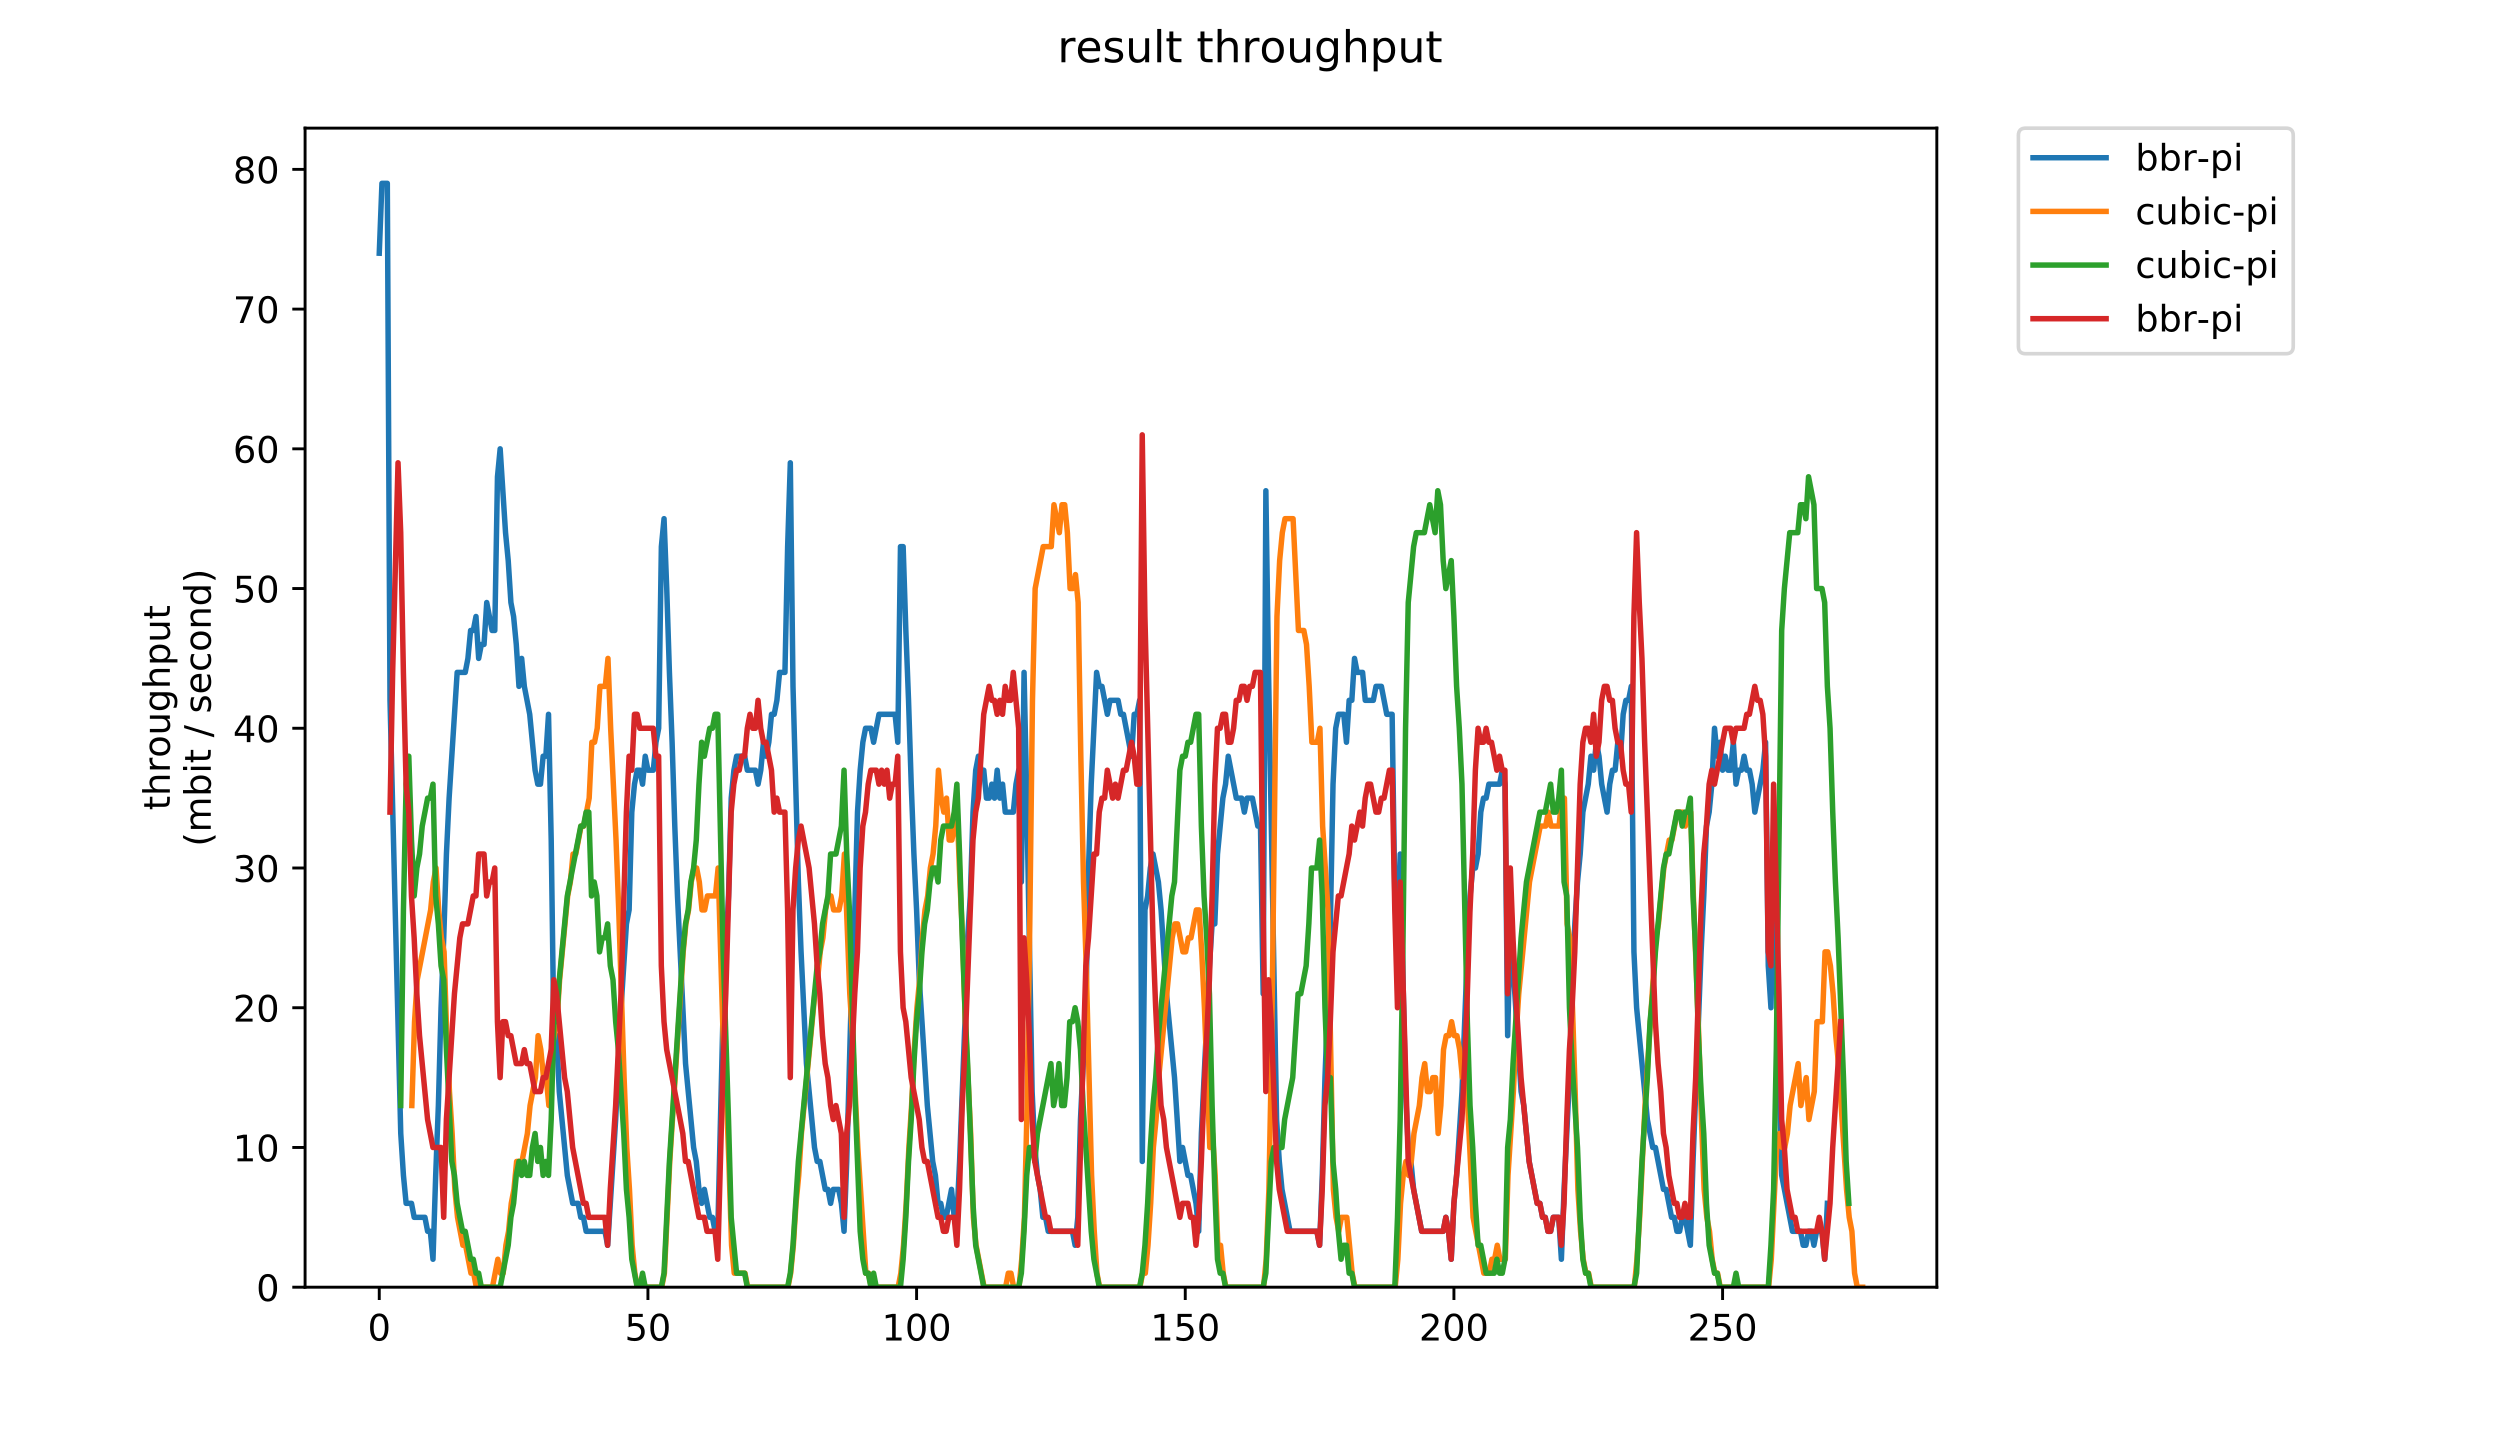 <?xml version="1.0" encoding="utf-8" standalone="no"?>
<!DOCTYPE svg PUBLIC "-//W3C//DTD SVG 1.1//EN"
  "http://www.w3.org/Graphics/SVG/1.1/DTD/svg11.dtd">
<!-- Created with matplotlib (https://matplotlib.org/) -->
<svg height="396pt" version="1.1" viewBox="0 0 684 396" width="684pt" xmlns="http://www.w3.org/2000/svg" xmlns:xlink="http://www.w3.org/1999/xlink">
 <defs>
  <style type="text/css">
*{stroke-linecap:butt;stroke-linejoin:round;}
  </style>
 </defs>
 <g id="figure_1">
  <g id="patch_1">
   <path d="M 0 396 
L 684 396 
L 684 0 
L 0 0 
z
" style="fill:#ffffff;"/>
  </g>
  <g id="axes_1">
   <g id="patch_2">
    <path d="M 83.472 352.174 
L 529.913 352.174 
L 529.913 35.062 
L 83.472 35.062 
z
" style="fill:#ffffff;"/>
   </g>
   <g id="matplotlib.axis_1">
    <g id="xtick_1">
     <g id="line2d_1">
      <defs>
       <path d="M 0 0 
L 0 3.5 
" id="m40d6a30e53" style="stroke:#000000;stroke-width:0.8;"/>
      </defs>
      <g>
       <use style="stroke:#000000;stroke-width:0.8;" x="103.765" xlink:href="#m40d6a30e53" y="352.174"/>
      </g>
     </g>
     <g id="text_1">
      <!-- 0 -->
      <defs>
       <path d="M 31.781 66.406 
Q 24.172 66.406 20.328 58.906 
Q 16.5 51.422 16.5 36.375 
Q 16.5 21.391 20.328 13.891 
Q 24.172 6.391 31.781 6.391 
Q 39.453 6.391 43.281 13.891 
Q 47.125 21.391 47.125 36.375 
Q 47.125 51.422 43.281 58.906 
Q 39.453 66.406 31.781 66.406 
z
M 31.781 74.219 
Q 44.047 74.219 50.516 64.516 
Q 56.984 54.828 56.984 36.375 
Q 56.984 17.969 50.516 8.266 
Q 44.047 -1.422 31.781 -1.422 
Q 19.531 -1.422 13.062 8.266 
Q 6.594 17.969 6.594 36.375 
Q 6.594 54.828 13.062 64.516 
Q 19.531 74.219 31.781 74.219 
z
" id="DejaVuSans-48"/>
      </defs>
      <g transform="translate(100.584 366.773)scale(0.1 -0.1)">
       <use xlink:href="#DejaVuSans-48"/>
      </g>
     </g>
    </g>
    <g id="xtick_2">
     <g id="line2d_2">
      <g>
       <use style="stroke:#000000;stroke-width:0.8;" x="177.272" xlink:href="#m40d6a30e53" y="352.174"/>
      </g>
     </g>
     <g id="text_2">
      <!-- 50 -->
      <defs>
       <path d="M 10.797 72.906 
L 49.516 72.906 
L 49.516 64.594 
L 19.828 64.594 
L 19.828 46.734 
Q 21.969 47.469 24.109 47.828 
Q 26.266 48.188 28.422 48.188 
Q 40.625 48.188 47.75 41.5 
Q 54.891 34.812 54.891 23.391 
Q 54.891 11.625 47.562 5.094 
Q 40.234 -1.422 26.906 -1.422 
Q 22.312 -1.422 17.547 -0.641 
Q 12.797 0.141 7.719 1.703 
L 7.719 11.625 
Q 12.109 9.234 16.797 8.062 
Q 21.484 6.891 26.703 6.891 
Q 35.156 6.891 40.078 11.328 
Q 45.016 15.766 45.016 23.391 
Q 45.016 31 40.078 35.438 
Q 35.156 39.891 26.703 39.891 
Q 22.75 39.891 18.812 39.016 
Q 14.891 38.141 10.797 36.281 
z
" id="DejaVuSans-53"/>
      </defs>
      <g transform="translate(170.91 366.773)scale(0.1 -0.1)">
       <use xlink:href="#DejaVuSans-53"/>
       <use x="63.623" xlink:href="#DejaVuSans-48"/>
      </g>
     </g>
    </g>
    <g id="xtick_3">
     <g id="line2d_3">
      <g>
       <use style="stroke:#000000;stroke-width:0.8;" x="250.779" xlink:href="#m40d6a30e53" y="352.174"/>
      </g>
     </g>
     <g id="text_3">
      <!-- 100 -->
      <defs>
       <path d="M 12.406 8.297 
L 28.516 8.297 
L 28.516 63.922 
L 10.984 60.406 
L 10.984 69.391 
L 28.422 72.906 
L 38.281 72.906 
L 38.281 8.297 
L 54.391 8.297 
L 54.391 0 
L 12.406 0 
z
" id="DejaVuSans-49"/>
      </defs>
      <g transform="translate(241.236 366.773)scale(0.1 -0.1)">
       <use xlink:href="#DejaVuSans-49"/>
       <use x="63.623" xlink:href="#DejaVuSans-48"/>
       <use x="127.246" xlink:href="#DejaVuSans-48"/>
      </g>
     </g>
    </g>
    <g id="xtick_4">
     <g id="line2d_4">
      <g>
       <use style="stroke:#000000;stroke-width:0.8;" x="324.287" xlink:href="#m40d6a30e53" y="352.174"/>
      </g>
     </g>
     <g id="text_4">
      <!-- 150 -->
      <g transform="translate(314.743 366.773)scale(0.1 -0.1)">
       <use xlink:href="#DejaVuSans-49"/>
       <use x="63.623" xlink:href="#DejaVuSans-53"/>
       <use x="127.246" xlink:href="#DejaVuSans-48"/>
      </g>
     </g>
    </g>
    <g id="xtick_5">
     <g id="line2d_5">
      <g>
       <use style="stroke:#000000;stroke-width:0.8;" x="397.794" xlink:href="#m40d6a30e53" y="352.174"/>
      </g>
     </g>
     <g id="text_5">
      <!-- 200 -->
      <defs>
       <path d="M 19.188 8.297 
L 53.609 8.297 
L 53.609 0 
L 7.328 0 
L 7.328 8.297 
Q 12.938 14.109 22.625 23.891 
Q 32.328 33.688 34.812 36.531 
Q 39.547 41.844 41.422 45.531 
Q 43.312 49.219 43.312 52.781 
Q 43.312 58.594 39.234 62.25 
Q 35.156 65.922 28.609 65.922 
Q 23.969 65.922 18.812 64.312 
Q 13.672 62.703 7.812 59.422 
L 7.812 69.391 
Q 13.766 71.781 18.938 73 
Q 24.125 74.219 28.422 74.219 
Q 39.75 74.219 46.484 68.547 
Q 53.219 62.891 53.219 53.422 
Q 53.219 48.922 51.531 44.891 
Q 49.859 40.875 45.406 35.406 
Q 44.188 33.984 37.641 27.219 
Q 31.109 20.453 19.188 8.297 
z
" id="DejaVuSans-50"/>
      </defs>
      <g transform="translate(388.25 366.773)scale(0.1 -0.1)">
       <use xlink:href="#DejaVuSans-50"/>
       <use x="63.623" xlink:href="#DejaVuSans-48"/>
       <use x="127.246" xlink:href="#DejaVuSans-48"/>
      </g>
     </g>
    </g>
    <g id="xtick_6">
     <g id="line2d_6">
      <g>
       <use style="stroke:#000000;stroke-width:0.8;" x="471.301" xlink:href="#m40d6a30e53" y="352.174"/>
      </g>
     </g>
     <g id="text_6">
      <!-- 250 -->
      <g transform="translate(461.757 366.773)scale(0.1 -0.1)">
       <use xlink:href="#DejaVuSans-50"/>
       <use x="63.623" xlink:href="#DejaVuSans-53"/>
       <use x="127.246" xlink:href="#DejaVuSans-48"/>
      </g>
     </g>
    </g>
   </g>
   <g id="matplotlib.axis_2">
    <g id="ytick_1">
     <g id="line2d_7">
      <defs>
       <path d="M 0 0 
L -3.5 0 
" id="mf8ace352c7" style="stroke:#000000;stroke-width:0.8;"/>
      </defs>
      <g>
       <use style="stroke:#000000;stroke-width:0.8;" x="83.472" xlink:href="#mf8ace352c7" y="352.174"/>
      </g>
     </g>
     <g id="text_7">
      <!-- 0 -->
      <g transform="translate(70.11 355.973)scale(0.1 -0.1)">
       <use xlink:href="#DejaVuSans-48"/>
      </g>
     </g>
    </g>
    <g id="ytick_2">
     <g id="line2d_8">
      <g>
       <use style="stroke:#000000;stroke-width:0.8;" x="83.472" xlink:href="#mf8ace352c7" y="313.945"/>
      </g>
     </g>
     <g id="text_8">
      <!-- 10 -->
      <g transform="translate(63.747 317.744)scale(0.1 -0.1)">
       <use xlink:href="#DejaVuSans-49"/>
       <use x="63.623" xlink:href="#DejaVuSans-48"/>
      </g>
     </g>
    </g>
    <g id="ytick_3">
     <g id="line2d_9">
      <g>
       <use style="stroke:#000000;stroke-width:0.8;" x="83.472" xlink:href="#mf8ace352c7" y="275.716"/>
      </g>
     </g>
     <g id="text_9">
      <!-- 20 -->
      <g transform="translate(63.747 279.515)scale(0.1 -0.1)">
       <use xlink:href="#DejaVuSans-50"/>
       <use x="63.623" xlink:href="#DejaVuSans-48"/>
      </g>
     </g>
    </g>
    <g id="ytick_4">
     <g id="line2d_10">
      <g>
       <use style="stroke:#000000;stroke-width:0.8;" x="83.472" xlink:href="#mf8ace352c7" y="237.486"/>
      </g>
     </g>
     <g id="text_10">
      <!-- 30 -->
      <defs>
       <path d="M 40.578 39.312 
Q 47.656 37.797 51.625 33 
Q 55.609 28.219 55.609 21.188 
Q 55.609 10.406 48.188 4.484 
Q 40.766 -1.422 27.094 -1.422 
Q 22.516 -1.422 17.656 -0.516 
Q 12.797 0.391 7.625 2.203 
L 7.625 11.719 
Q 11.719 9.328 16.594 8.109 
Q 21.484 6.891 26.812 6.891 
Q 36.078 6.891 40.938 10.547 
Q 45.797 14.203 45.797 21.188 
Q 45.797 27.641 41.281 31.266 
Q 36.766 34.906 28.719 34.906 
L 20.219 34.906 
L 20.219 43.016 
L 29.109 43.016 
Q 36.375 43.016 40.234 45.922 
Q 44.094 48.828 44.094 54.297 
Q 44.094 59.906 40.109 62.906 
Q 36.141 65.922 28.719 65.922 
Q 24.656 65.922 20.016 65.031 
Q 15.375 64.156 9.812 62.312 
L 9.812 71.094 
Q 15.438 72.656 20.344 73.438 
Q 25.25 74.219 29.594 74.219 
Q 40.828 74.219 47.359 69.109 
Q 53.906 64.016 53.906 55.328 
Q 53.906 49.266 50.438 45.094 
Q 46.969 40.922 40.578 39.312 
z
" id="DejaVuSans-51"/>
      </defs>
      <g transform="translate(63.747 241.286)scale(0.1 -0.1)">
       <use xlink:href="#DejaVuSans-51"/>
       <use x="63.623" xlink:href="#DejaVuSans-48"/>
      </g>
     </g>
    </g>
    <g id="ytick_5">
     <g id="line2d_11">
      <g>
       <use style="stroke:#000000;stroke-width:0.8;" x="83.472" xlink:href="#mf8ace352c7" y="199.257"/>
      </g>
     </g>
     <g id="text_11">
      <!-- 40 -->
      <defs>
       <path d="M 37.797 64.312 
L 12.891 25.391 
L 37.797 25.391 
z
M 35.203 72.906 
L 47.609 72.906 
L 47.609 25.391 
L 58.016 25.391 
L 58.016 17.188 
L 47.609 17.188 
L 47.609 0 
L 37.797 0 
L 37.797 17.188 
L 4.891 17.188 
L 4.891 26.703 
z
" id="DejaVuSans-52"/>
      </defs>
      <g transform="translate(63.747 203.056)scale(0.1 -0.1)">
       <use xlink:href="#DejaVuSans-52"/>
       <use x="63.623" xlink:href="#DejaVuSans-48"/>
      </g>
     </g>
    </g>
    <g id="ytick_6">
     <g id="line2d_12">
      <g>
       <use style="stroke:#000000;stroke-width:0.8;" x="83.472" xlink:href="#mf8ace352c7" y="161.028"/>
      </g>
     </g>
     <g id="text_12">
      <!-- 50 -->
      <g transform="translate(63.747 164.827)scale(0.1 -0.1)">
       <use xlink:href="#DejaVuSans-53"/>
       <use x="63.623" xlink:href="#DejaVuSans-48"/>
      </g>
     </g>
    </g>
    <g id="ytick_7">
     <g id="line2d_13">
      <g>
       <use style="stroke:#000000;stroke-width:0.8;" x="83.472" xlink:href="#mf8ace352c7" y="122.799"/>
      </g>
     </g>
     <g id="text_13">
      <!-- 60 -->
      <defs>
       <path d="M 33.016 40.375 
Q 26.375 40.375 22.484 35.828 
Q 18.609 31.297 18.609 23.391 
Q 18.609 15.531 22.484 10.953 
Q 26.375 6.391 33.016 6.391 
Q 39.656 6.391 43.531 10.953 
Q 47.406 15.531 47.406 23.391 
Q 47.406 31.297 43.531 35.828 
Q 39.656 40.375 33.016 40.375 
z
M 52.594 71.297 
L 52.594 62.312 
Q 48.875 64.062 45.094 64.984 
Q 41.312 65.922 37.594 65.922 
Q 27.828 65.922 22.672 59.328 
Q 17.531 52.734 16.797 39.406 
Q 19.672 43.656 24.016 45.922 
Q 28.375 48.188 33.594 48.188 
Q 44.578 48.188 50.953 41.516 
Q 57.328 34.859 57.328 23.391 
Q 57.328 12.156 50.688 5.359 
Q 44.047 -1.422 33.016 -1.422 
Q 20.359 -1.422 13.672 8.266 
Q 6.984 17.969 6.984 36.375 
Q 6.984 53.656 15.188 63.938 
Q 23.391 74.219 37.203 74.219 
Q 40.922 74.219 44.703 73.484 
Q 48.484 72.75 52.594 71.297 
z
" id="DejaVuSans-54"/>
      </defs>
      <g transform="translate(63.747 126.598)scale(0.1 -0.1)">
       <use xlink:href="#DejaVuSans-54"/>
       <use x="63.623" xlink:href="#DejaVuSans-48"/>
      </g>
     </g>
    </g>
    <g id="ytick_8">
     <g id="line2d_14">
      <g>
       <use style="stroke:#000000;stroke-width:0.8;" x="83.472" xlink:href="#mf8ace352c7" y="84.569"/>
      </g>
     </g>
     <g id="text_14">
      <!-- 70 -->
      <defs>
       <path d="M 8.203 72.906 
L 55.078 72.906 
L 55.078 68.703 
L 28.609 0 
L 18.312 0 
L 43.219 64.594 
L 8.203 64.594 
z
" id="DejaVuSans-55"/>
      </defs>
      <g transform="translate(63.747 88.369)scale(0.1 -0.1)">
       <use xlink:href="#DejaVuSans-55"/>
       <use x="63.623" xlink:href="#DejaVuSans-48"/>
      </g>
     </g>
    </g>
    <g id="ytick_9">
     <g id="line2d_15">
      <g>
       <use style="stroke:#000000;stroke-width:0.8;" x="83.472" xlink:href="#mf8ace352c7" y="46.34"/>
      </g>
     </g>
     <g id="text_15">
      <!-- 80 -->
      <defs>
       <path d="M 31.781 34.625 
Q 24.75 34.625 20.719 30.859 
Q 16.703 27.094 16.703 20.516 
Q 16.703 13.922 20.719 10.156 
Q 24.75 6.391 31.781 6.391 
Q 38.812 6.391 42.859 10.172 
Q 46.922 13.969 46.922 20.516 
Q 46.922 27.094 42.891 30.859 
Q 38.875 34.625 31.781 34.625 
z
M 21.922 38.812 
Q 15.578 40.375 12.031 44.719 
Q 8.5 49.078 8.5 55.328 
Q 8.5 64.062 14.719 69.141 
Q 20.953 74.219 31.781 74.219 
Q 42.672 74.219 48.875 69.141 
Q 55.078 64.062 55.078 55.328 
Q 55.078 49.078 51.531 44.719 
Q 48 40.375 41.703 38.812 
Q 48.828 37.156 52.797 32.312 
Q 56.781 27.484 56.781 20.516 
Q 56.781 9.906 50.312 4.234 
Q 43.844 -1.422 31.781 -1.422 
Q 19.734 -1.422 13.25 4.234 
Q 6.781 9.906 6.781 20.516 
Q 6.781 27.484 10.781 32.312 
Q 14.797 37.156 21.922 38.812 
z
M 18.312 54.391 
Q 18.312 48.734 21.844 45.562 
Q 25.391 42.391 31.781 42.391 
Q 38.141 42.391 41.719 45.562 
Q 45.312 48.734 45.312 54.391 
Q 45.312 60.062 41.719 63.234 
Q 38.141 66.406 31.781 66.406 
Q 25.391 66.406 21.844 63.234 
Q 18.312 60.062 18.312 54.391 
z
" id="DejaVuSans-56"/>
      </defs>
      <g transform="translate(63.747 50.139)scale(0.1 -0.1)">
       <use xlink:href="#DejaVuSans-56"/>
       <use x="63.623" xlink:href="#DejaVuSans-48"/>
      </g>
     </g>
    </g>
    <g id="text_16">
     <!-- throughput -->
     <defs>
      <path d="M 18.312 70.219 
L 18.312 54.688 
L 36.812 54.688 
L 36.812 47.703 
L 18.312 47.703 
L 18.312 18.016 
Q 18.312 11.328 20.141 9.422 
Q 21.969 7.516 27.594 7.516 
L 36.812 7.516 
L 36.812 0 
L 27.594 0 
Q 17.188 0 13.234 3.875 
Q 9.281 7.766 9.281 18.016 
L 9.281 47.703 
L 2.688 47.703 
L 2.688 54.688 
L 9.281 54.688 
L 9.281 70.219 
z
" id="DejaVuSans-116"/>
      <path d="M 54.891 33.016 
L 54.891 0 
L 45.906 0 
L 45.906 32.719 
Q 45.906 40.484 42.875 44.328 
Q 39.844 48.188 33.797 48.188 
Q 26.516 48.188 22.312 43.547 
Q 18.109 38.922 18.109 30.906 
L 18.109 0 
L 9.078 0 
L 9.078 75.984 
L 18.109 75.984 
L 18.109 46.188 
Q 21.344 51.125 25.703 53.562 
Q 30.078 56 35.797 56 
Q 45.219 56 50.047 50.172 
Q 54.891 44.344 54.891 33.016 
z
" id="DejaVuSans-104"/>
      <path d="M 41.109 46.297 
Q 39.594 47.172 37.812 47.578 
Q 36.031 48 33.891 48 
Q 26.266 48 22.188 43.047 
Q 18.109 38.094 18.109 28.812 
L 18.109 0 
L 9.078 0 
L 9.078 54.688 
L 18.109 54.688 
L 18.109 46.188 
Q 20.953 51.172 25.484 53.578 
Q 30.031 56 36.531 56 
Q 37.453 56 38.578 55.875 
Q 39.703 55.766 41.062 55.516 
z
" id="DejaVuSans-114"/>
      <path d="M 30.609 48.391 
Q 23.391 48.391 19.188 42.75 
Q 14.984 37.109 14.984 27.297 
Q 14.984 17.484 19.156 11.844 
Q 23.344 6.203 30.609 6.203 
Q 37.797 6.203 41.984 11.859 
Q 46.188 17.531 46.188 27.297 
Q 46.188 37.016 41.984 42.703 
Q 37.797 48.391 30.609 48.391 
z
M 30.609 56 
Q 42.328 56 49.016 48.375 
Q 55.719 40.766 55.719 27.297 
Q 55.719 13.875 49.016 6.219 
Q 42.328 -1.422 30.609 -1.422 
Q 18.844 -1.422 12.172 6.219 
Q 5.516 13.875 5.516 27.297 
Q 5.516 40.766 12.172 48.375 
Q 18.844 56 30.609 56 
z
" id="DejaVuSans-111"/>
      <path d="M 8.5 21.578 
L 8.5 54.688 
L 17.484 54.688 
L 17.484 21.922 
Q 17.484 14.156 20.5 10.266 
Q 23.531 6.391 29.594 6.391 
Q 36.859 6.391 41.078 11.031 
Q 45.312 15.672 45.312 23.688 
L 45.312 54.688 
L 54.297 54.688 
L 54.297 0 
L 45.312 0 
L 45.312 8.406 
Q 42.047 3.422 37.719 1 
Q 33.406 -1.422 27.688 -1.422 
Q 18.266 -1.422 13.375 4.438 
Q 8.5 10.297 8.5 21.578 
z
M 31.109 56 
z
" id="DejaVuSans-117"/>
      <path d="M 45.406 27.984 
Q 45.406 37.75 41.375 43.109 
Q 37.359 48.484 30.078 48.484 
Q 22.859 48.484 18.828 43.109 
Q 14.797 37.75 14.797 27.984 
Q 14.797 18.266 18.828 12.891 
Q 22.859 7.516 30.078 7.516 
Q 37.359 7.516 41.375 12.891 
Q 45.406 18.266 45.406 27.984 
z
M 54.391 6.781 
Q 54.391 -7.172 48.188 -13.984 
Q 42 -20.797 29.203 -20.797 
Q 24.469 -20.797 20.266 -20.094 
Q 16.062 -19.391 12.109 -17.922 
L 12.109 -9.188 
Q 16.062 -11.328 19.922 -12.344 
Q 23.781 -13.375 27.781 -13.375 
Q 36.625 -13.375 41.016 -8.766 
Q 45.406 -4.156 45.406 5.172 
L 45.406 9.625 
Q 42.625 4.781 38.281 2.391 
Q 33.938 0 27.875 0 
Q 17.828 0 11.672 7.656 
Q 5.516 15.328 5.516 27.984 
Q 5.516 40.672 11.672 48.328 
Q 17.828 56 27.875 56 
Q 33.938 56 38.281 53.609 
Q 42.625 51.219 45.406 46.391 
L 45.406 54.688 
L 54.391 54.688 
z
" id="DejaVuSans-103"/>
      <path d="M 18.109 8.203 
L 18.109 -20.797 
L 9.078 -20.797 
L 9.078 54.688 
L 18.109 54.688 
L 18.109 46.391 
Q 20.953 51.266 25.266 53.625 
Q 29.594 56 35.594 56 
Q 45.562 56 51.781 48.094 
Q 58.016 40.188 58.016 27.297 
Q 58.016 14.406 51.781 6.484 
Q 45.562 -1.422 35.594 -1.422 
Q 29.594 -1.422 25.266 0.953 
Q 20.953 3.328 18.109 8.203 
z
M 48.688 27.297 
Q 48.688 37.203 44.609 42.844 
Q 40.531 48.484 33.406 48.484 
Q 26.266 48.484 22.188 42.844 
Q 18.109 37.203 18.109 27.297 
Q 18.109 17.391 22.188 11.75 
Q 26.266 6.109 33.406 6.109 
Q 40.531 6.109 44.609 11.75 
Q 48.688 17.391 48.688 27.297 
z
" id="DejaVuSans-112"/>
     </defs>
     <g transform="translate(46.47 221.675)rotate(-90)scale(0.1 -0.1)">
      <use xlink:href="#DejaVuSans-116"/>
      <use x="39.209" xlink:href="#DejaVuSans-104"/>
      <use x="102.588" xlink:href="#DejaVuSans-114"/>
      <use x="143.67" xlink:href="#DejaVuSans-111"/>
      <use x="204.852" xlink:href="#DejaVuSans-117"/>
      <use x="268.23" xlink:href="#DejaVuSans-103"/>
      <use x="331.707" xlink:href="#DejaVuSans-104"/>
      <use x="395.086" xlink:href="#DejaVuSans-112"/>
      <use x="458.562" xlink:href="#DejaVuSans-117"/>
      <use x="521.941" xlink:href="#DejaVuSans-116"/>
     </g>
     <!-- (mbit / second) -->
     <defs>
      <path d="M 31 75.875 
Q 24.469 64.656 21.281 53.656 
Q 18.109 42.672 18.109 31.391 
Q 18.109 20.125 21.312 9.062 
Q 24.516 -2 31 -13.188 
L 23.188 -13.188 
Q 15.875 -1.703 12.234 9.375 
Q 8.594 20.453 8.594 31.391 
Q 8.594 42.281 12.203 53.312 
Q 15.828 64.359 23.188 75.875 
z
" id="DejaVuSans-40"/>
      <path d="M 52 44.188 
Q 55.375 50.25 60.062 53.125 
Q 64.75 56 71.094 56 
Q 79.641 56 84.281 50.016 
Q 88.922 44.047 88.922 33.016 
L 88.922 0 
L 79.891 0 
L 79.891 32.719 
Q 79.891 40.578 77.094 44.375 
Q 74.312 48.188 68.609 48.188 
Q 61.625 48.188 57.562 43.547 
Q 53.516 38.922 53.516 30.906 
L 53.516 0 
L 44.484 0 
L 44.484 32.719 
Q 44.484 40.625 41.703 44.406 
Q 38.922 48.188 33.109 48.188 
Q 26.219 48.188 22.156 43.531 
Q 18.109 38.875 18.109 30.906 
L 18.109 0 
L 9.078 0 
L 9.078 54.688 
L 18.109 54.688 
L 18.109 46.188 
Q 21.188 51.219 25.484 53.609 
Q 29.781 56 35.688 56 
Q 41.656 56 45.828 52.969 
Q 50 49.953 52 44.188 
z
" id="DejaVuSans-109"/>
      <path d="M 48.688 27.297 
Q 48.688 37.203 44.609 42.844 
Q 40.531 48.484 33.406 48.484 
Q 26.266 48.484 22.188 42.844 
Q 18.109 37.203 18.109 27.297 
Q 18.109 17.391 22.188 11.75 
Q 26.266 6.109 33.406 6.109 
Q 40.531 6.109 44.609 11.75 
Q 48.688 17.391 48.688 27.297 
z
M 18.109 46.391 
Q 20.953 51.266 25.266 53.625 
Q 29.594 56 35.594 56 
Q 45.562 56 51.781 48.094 
Q 58.016 40.188 58.016 27.297 
Q 58.016 14.406 51.781 6.484 
Q 45.562 -1.422 35.594 -1.422 
Q 29.594 -1.422 25.266 0.953 
Q 20.953 3.328 18.109 8.203 
L 18.109 0 
L 9.078 0 
L 9.078 75.984 
L 18.109 75.984 
z
" id="DejaVuSans-98"/>
      <path d="M 9.422 54.688 
L 18.406 54.688 
L 18.406 0 
L 9.422 0 
z
M 9.422 75.984 
L 18.406 75.984 
L 18.406 64.594 
L 9.422 64.594 
z
" id="DejaVuSans-105"/>
      <path id="DejaVuSans-32"/>
      <path d="M 25.391 72.906 
L 33.688 72.906 
L 8.297 -9.281 
L 0 -9.281 
z
" id="DejaVuSans-47"/>
      <path d="M 44.281 53.078 
L 44.281 44.578 
Q 40.484 46.531 36.375 47.5 
Q 32.281 48.484 27.875 48.484 
Q 21.188 48.484 17.844 46.438 
Q 14.5 44.391 14.5 40.281 
Q 14.5 37.156 16.891 35.375 
Q 19.281 33.594 26.516 31.984 
L 29.594 31.297 
Q 39.156 29.25 43.188 25.516 
Q 47.219 21.781 47.219 15.094 
Q 47.219 7.469 41.188 3.016 
Q 35.156 -1.422 24.609 -1.422 
Q 20.219 -1.422 15.453 -0.562 
Q 10.688 0.297 5.422 2 
L 5.422 11.281 
Q 10.406 8.688 15.234 7.391 
Q 20.062 6.109 24.812 6.109 
Q 31.156 6.109 34.562 8.281 
Q 37.984 10.453 37.984 14.406 
Q 37.984 18.062 35.516 20.016 
Q 33.062 21.969 24.703 23.781 
L 21.578 24.516 
Q 13.234 26.266 9.516 29.906 
Q 5.812 33.547 5.812 39.891 
Q 5.812 47.609 11.281 51.797 
Q 16.75 56 26.812 56 
Q 31.781 56 36.172 55.266 
Q 40.578 54.547 44.281 53.078 
z
" id="DejaVuSans-115"/>
      <path d="M 56.203 29.594 
L 56.203 25.203 
L 14.891 25.203 
Q 15.484 15.922 20.484 11.062 
Q 25.484 6.203 34.422 6.203 
Q 39.594 6.203 44.453 7.469 
Q 49.312 8.734 54.109 11.281 
L 54.109 2.781 
Q 49.266 0.734 44.188 -0.344 
Q 39.109 -1.422 33.891 -1.422 
Q 20.797 -1.422 13.156 6.188 
Q 5.516 13.812 5.516 26.812 
Q 5.516 40.234 12.766 48.109 
Q 20.016 56 32.328 56 
Q 43.359 56 49.781 48.891 
Q 56.203 41.797 56.203 29.594 
z
M 47.219 32.234 
Q 47.125 39.594 43.094 43.984 
Q 39.062 48.391 32.422 48.391 
Q 24.906 48.391 20.391 44.141 
Q 15.875 39.891 15.188 32.172 
z
" id="DejaVuSans-101"/>
      <path d="M 48.781 52.594 
L 48.781 44.188 
Q 44.969 46.297 41.141 47.344 
Q 37.312 48.391 33.406 48.391 
Q 24.656 48.391 19.812 42.844 
Q 14.984 37.312 14.984 27.297 
Q 14.984 17.281 19.812 11.734 
Q 24.656 6.203 33.406 6.203 
Q 37.312 6.203 41.141 7.25 
Q 44.969 8.297 48.781 10.406 
L 48.781 2.094 
Q 45.016 0.344 40.984 -0.531 
Q 36.969 -1.422 32.422 -1.422 
Q 20.062 -1.422 12.781 6.344 
Q 5.516 14.109 5.516 27.297 
Q 5.516 40.672 12.859 48.328 
Q 20.219 56 33.016 56 
Q 37.156 56 41.109 55.141 
Q 45.062 54.297 48.781 52.594 
z
" id="DejaVuSans-99"/>
      <path d="M 54.891 33.016 
L 54.891 0 
L 45.906 0 
L 45.906 32.719 
Q 45.906 40.484 42.875 44.328 
Q 39.844 48.188 33.797 48.188 
Q 26.516 48.188 22.312 43.547 
Q 18.109 38.922 18.109 30.906 
L 18.109 0 
L 9.078 0 
L 9.078 54.688 
L 18.109 54.688 
L 18.109 46.188 
Q 21.344 51.125 25.703 53.562 
Q 30.078 56 35.797 56 
Q 45.219 56 50.047 50.172 
Q 54.891 44.344 54.891 33.016 
z
" id="DejaVuSans-110"/>
      <path d="M 45.406 46.391 
L 45.406 75.984 
L 54.391 75.984 
L 54.391 0 
L 45.406 0 
L 45.406 8.203 
Q 42.578 3.328 38.25 0.953 
Q 33.938 -1.422 27.875 -1.422 
Q 17.969 -1.422 11.734 6.484 
Q 5.516 14.406 5.516 27.297 
Q 5.516 40.188 11.734 48.094 
Q 17.969 56 27.875 56 
Q 33.938 56 38.25 53.625 
Q 42.578 51.266 45.406 46.391 
z
M 14.797 27.297 
Q 14.797 17.391 18.875 11.75 
Q 22.953 6.109 30.078 6.109 
Q 37.203 6.109 41.297 11.75 
Q 45.406 17.391 45.406 27.297 
Q 45.406 37.203 41.297 42.844 
Q 37.203 48.484 30.078 48.484 
Q 22.953 48.484 18.875 42.844 
Q 14.797 37.203 14.797 27.297 
z
" id="DejaVuSans-100"/>
      <path d="M 8.016 75.875 
L 15.828 75.875 
Q 23.141 64.359 26.781 53.312 
Q 30.422 42.281 30.422 31.391 
Q 30.422 20.453 26.781 9.375 
Q 23.141 -1.703 15.828 -13.188 
L 8.016 -13.188 
Q 14.5 -2 17.703 9.062 
Q 20.906 20.125 20.906 31.391 
Q 20.906 42.672 17.703 53.656 
Q 14.5 64.656 8.016 75.875 
z
" id="DejaVuSans-41"/>
     </defs>
     <g transform="translate(57.668 231.609)rotate(-90)scale(0.1 -0.1)">
      <use xlink:href="#DejaVuSans-40"/>
      <use x="39.014" xlink:href="#DejaVuSans-109"/>
      <use x="136.426" xlink:href="#DejaVuSans-98"/>
      <use x="199.902" xlink:href="#DejaVuSans-105"/>
      <use x="227.686" xlink:href="#DejaVuSans-116"/>
      <use x="266.895" xlink:href="#DejaVuSans-32"/>
      <use x="298.682" xlink:href="#DejaVuSans-47"/>
      <use x="332.373" xlink:href="#DejaVuSans-32"/>
      <use x="364.16" xlink:href="#DejaVuSans-115"/>
      <use x="416.26" xlink:href="#DejaVuSans-101"/>
      <use x="477.783" xlink:href="#DejaVuSans-99"/>
      <use x="532.764" xlink:href="#DejaVuSans-111"/>
      <use x="593.945" xlink:href="#DejaVuSans-110"/>
      <use x="657.324" xlink:href="#DejaVuSans-100"/>
      <use x="720.801" xlink:href="#DejaVuSans-41"/>
     </g>
    </g>
   </g>
   <g id="line2d_16">
    <path clip-path="url(#p817b2f84df)" d="M 103.765 69.278 
L 104.5 50.163 
L 105.97 50.163 
L 106.705 191.611 
L 109.646 310.122 
L 110.381 321.591 
L 111.116 329.237 
L 112.586 329.237 
L 113.321 333.06 
L 116.261 333.06 
L 116.996 336.882 
L 117.731 336.882 
L 118.467 344.528 
L 119.202 321.591 
L 119.937 302.476 
L 120.672 275.716 
L 121.407 256.601 
L 122.142 233.663 
L 122.877 218.372 
L 125.082 183.965 
L 127.287 183.965 
L 128.022 180.143 
L 128.758 172.497 
L 129.493 172.497 
L 130.228 168.674 
L 130.963 180.143 
L 131.698 176.32 
L 132.433 176.32 
L 133.168 164.851 
L 134.638 172.497 
L 135.373 172.497 
L 136.108 130.444 
L 136.843 122.799 
L 138.313 145.736 
L 139.049 153.382 
L 139.784 164.851 
L 140.519 168.674 
L 141.254 176.32 
L 141.989 187.788 
L 142.724 180.143 
L 143.459 187.788 
L 144.929 195.434 
L 146.399 210.726 
L 147.134 214.549 
L 147.869 214.549 
L 148.604 206.903 
L 149.34 206.903 
L 150.075 195.434 
L 150.81 229.841 
L 151.545 283.362 
L 152.28 283.362 
L 153.015 298.653 
L 155.22 321.591 
L 156.69 329.237 
L 158.16 329.237 
L 158.895 333.06 
L 159.631 333.06 
L 160.366 336.882 
L 165.511 336.882 
L 166.246 340.705 
L 168.451 306.299 
L 169.922 275.716 
L 171.392 252.778 
L 172.127 248.955 
L 172.862 222.195 
L 173.597 214.549 
L 174.332 210.726 
L 175.067 210.726 
L 175.802 214.549 
L 176.537 206.903 
L 177.272 210.726 
L 178.742 210.726 
L 179.477 203.08 
L 180.213 199.257 
L 180.948 149.559 
L 181.683 141.913 
L 182.418 161.028 
L 183.153 183.965 
L 183.888 203.08 
L 184.623 226.018 
L 185.358 245.132 
L 187.563 291.007 
L 189.768 313.945 
L 190.504 317.768 
L 191.239 325.414 
L 191.974 329.237 
L 192.709 325.414 
L 194.179 333.06 
L 194.914 333.06 
L 195.649 336.882 
L 196.384 336.882 
L 197.854 275.716 
L 199.324 245.132 
L 200.059 218.372 
L 200.795 210.726 
L 201.53 206.903 
L 203.735 206.903 
L 204.47 210.726 
L 206.675 210.726 
L 207.41 214.549 
L 208.145 210.726 
L 208.88 203.08 
L 209.615 206.903 
L 210.35 203.08 
L 211.086 195.434 
L 211.821 195.434 
L 212.556 191.611 
L 213.291 183.965 
L 214.761 183.965 
L 215.496 149.559 
L 216.231 126.622 
L 216.966 187.788 
L 218.436 241.309 
L 219.171 260.424 
L 220.641 291.007 
L 222.847 313.945 
L 223.582 317.768 
L 224.317 317.768 
L 225.787 325.414 
L 226.522 325.414 
L 227.257 329.237 
L 227.992 325.414 
L 229.462 325.414 
L 230.197 329.237 
L 230.932 336.882 
L 231.668 317.768 
L 233.138 264.247 
L 233.873 248.955 
L 234.608 222.195 
L 235.343 210.726 
L 236.078 203.08 
L 236.813 199.257 
L 238.283 199.257 
L 239.018 203.08 
L 240.488 195.434 
L 244.899 195.434 
L 245.634 203.08 
L 246.369 149.559 
L 247.104 149.559 
L 247.839 172.497 
L 248.574 191.611 
L 249.309 214.549 
L 250.044 233.663 
L 250.779 248.955 
L 251.515 268.07 
L 253.72 302.476 
L 255.19 317.768 
L 255.925 321.591 
L 256.66 329.237 
L 257.395 329.237 
L 258.13 333.06 
L 258.865 333.06 
L 260.335 325.414 
L 261.07 333.06 
L 261.806 333.06 
L 262.541 317.768 
L 264.011 279.539 
L 264.746 256.601 
L 265.481 245.132 
L 266.216 222.195 
L 266.951 210.726 
L 267.686 206.903 
L 268.421 210.726 
L 269.156 210.726 
L 269.891 218.372 
L 270.626 218.372 
L 271.361 214.549 
L 272.097 218.372 
L 272.832 210.726 
L 273.567 218.372 
L 274.302 214.549 
L 275.037 222.195 
L 277.242 222.195 
L 277.977 214.549 
L 278.712 210.726 
L 279.447 241.309 
L 280.182 183.965 
L 280.917 218.372 
L 282.388 298.653 
L 283.123 313.945 
L 283.858 321.591 
L 284.593 325.414 
L 285.328 333.06 
L 286.063 333.06 
L 286.798 336.882 
L 293.414 336.882 
L 294.149 340.705 
L 294.884 333.06 
L 295.619 306.299 
L 297.089 275.716 
L 297.824 237.486 
L 298.559 214.549 
L 300.029 183.965 
L 300.764 187.788 
L 301.499 187.788 
L 302.97 195.434 
L 303.705 191.611 
L 305.91 191.611 
L 306.645 195.434 
L 307.38 195.434 
L 309.585 206.903 
L 310.32 195.434 
L 311.055 195.434 
L 311.79 191.611 
L 312.525 317.768 
L 313.261 248.955 
L 313.996 245.132 
L 314.731 237.486 
L 315.466 233.663 
L 316.936 241.309 
L 317.671 248.955 
L 319.141 271.893 
L 321.346 294.83 
L 322.816 317.768 
L 323.552 313.945 
L 325.022 321.591 
L 325.757 321.591 
L 327.227 329.237 
L 327.962 336.882 
L 328.697 310.122 
L 330.902 264.247 
L 331.637 252.778 
L 332.372 252.778 
L 333.107 233.663 
L 334.578 218.372 
L 335.313 214.549 
L 336.048 206.903 
L 338.253 218.372 
L 339.723 218.372 
L 340.458 222.195 
L 341.193 218.372 
L 342.663 218.372 
L 344.134 226.018 
L 344.869 226.018 
L 345.604 271.893 
L 346.339 134.267 
L 347.074 183.965 
L 349.279 306.299 
L 350.014 317.768 
L 350.749 325.414 
L 352.954 336.882 
L 360.305 336.882 
L 361.04 340.705 
L 361.775 321.591 
L 362.51 294.83 
L 363.245 275.716 
L 363.98 252.778 
L 364.716 214.549 
L 365.451 199.257 
L 366.186 195.434 
L 367.656 195.434 
L 368.391 203.08 
L 369.126 191.611 
L 369.861 191.611 
L 370.596 180.143 
L 371.331 183.965 
L 372.801 183.965 
L 373.536 191.611 
L 375.742 191.611 
L 376.477 187.788 
L 377.947 187.788 
L 379.417 195.434 
L 380.887 195.434 
L 381.622 245.132 
L 382.357 260.424 
L 383.092 233.663 
L 384.562 298.653 
L 385.298 313.945 
L 386.033 317.768 
L 386.768 325.414 
L 388.973 336.882 
L 394.853 336.882 
L 395.589 333.06 
L 396.324 336.882 
L 397.059 344.528 
L 397.794 329.237 
L 398.529 321.591 
L 399.999 298.653 
L 401.469 260.424 
L 402.204 245.132 
L 402.939 237.486 
L 403.674 237.486 
L 404.409 233.663 
L 405.144 222.195 
L 405.88 218.372 
L 406.615 218.372 
L 407.35 214.549 
L 410.29 214.549 
L 411.025 210.726 
L 411.76 214.549 
L 412.495 283.362 
L 413.23 252.778 
L 416.171 298.653 
L 416.906 302.476 
L 418.376 317.768 
L 420.581 329.237 
L 421.316 329.237 
L 422.051 333.06 
L 422.786 333.06 
L 423.521 336.882 
L 424.256 336.882 
L 424.991 333.06 
L 426.462 333.06 
L 427.197 344.528 
L 427.932 325.414 
L 429.402 294.83 
L 430.137 271.893 
L 430.872 252.778 
L 431.607 241.309 
L 432.342 233.663 
L 433.077 222.195 
L 434.547 214.549 
L 435.282 206.903 
L 436.017 210.726 
L 436.753 203.08 
L 437.488 206.903 
L 438.223 214.549 
L 439.693 222.195 
L 440.428 214.549 
L 441.163 210.726 
L 441.898 210.726 
L 442.633 203.08 
L 443.368 206.903 
L 444.103 195.434 
L 444.838 191.611 
L 445.573 191.611 
L 446.308 187.788 
L 447.044 260.424 
L 447.779 275.716 
L 450.719 306.299 
L 452.189 313.945 
L 452.924 313.945 
L 455.129 325.414 
L 455.864 325.414 
L 457.335 333.06 
L 458.07 333.06 
L 458.805 336.882 
L 459.54 336.882 
L 460.275 333.06 
L 461.01 333.06 
L 462.48 340.705 
L 463.215 317.768 
L 465.42 260.424 
L 466.155 245.132 
L 466.89 226.018 
L 467.626 222.195 
L 468.361 214.549 
L 469.096 199.257 
L 469.831 206.903 
L 470.566 203.08 
L 471.301 210.726 
L 472.036 206.903 
L 472.771 210.726 
L 473.506 210.726 
L 474.241 203.08 
L 474.976 214.549 
L 475.711 210.726 
L 476.446 210.726 
L 477.182 206.903 
L 477.917 210.726 
L 478.652 210.726 
L 479.387 214.549 
L 480.122 222.195 
L 482.327 210.726 
L 483.062 203.08 
L 483.797 264.247 
L 484.532 275.716 
L 485.267 241.309 
L 487.473 321.591 
L 490.413 336.882 
L 492.618 336.882 
L 493.353 340.705 
L 494.088 340.705 
L 494.823 336.882 
L 495.558 336.882 
L 496.293 340.705 
L 497.028 336.882 
L 498.499 336.882 
L 499.234 344.528 
L 499.969 329.237 
L 499.969 329.237 
" style="fill:none;stroke:#1f77b4;stroke-linecap:square;stroke-width:1.5;"/>
   </g>
   <g id="line2d_17">
    <path clip-path="url(#p817b2f84df)" d="M 112.682 302.476 
L 113.417 279.539 
L 114.152 268.07 
L 117.827 248.955 
L 118.562 241.309 
L 119.297 237.486 
L 120.032 248.955 
L 120.767 256.601 
L 121.502 260.424 
L 122.237 283.362 
L 122.973 298.653 
L 123.708 310.122 
L 124.443 325.414 
L 125.178 333.06 
L 126.648 340.705 
L 127.383 340.705 
L 128.853 348.351 
L 129.588 348.351 
L 130.323 352.174 
L 134.734 352.174 
L 136.204 344.528 
L 136.939 348.351 
L 137.674 348.351 
L 138.409 340.705 
L 139.144 336.882 
L 139.879 329.237 
L 140.614 325.414 
L 141.349 317.768 
L 142.819 317.768 
L 144.29 310.122 
L 145.025 302.476 
L 146.495 294.83 
L 147.23 283.362 
L 147.965 287.184 
L 148.7 294.83 
L 149.435 294.83 
L 150.17 302.476 
L 150.905 287.184 
L 152.375 279.539 
L 153.11 268.07 
L 155.316 245.132 
L 156.051 241.309 
L 156.786 233.663 
L 157.521 233.663 
L 158.991 226.018 
L 159.726 226.018 
L 161.196 218.372 
L 161.931 203.08 
L 162.666 203.08 
L 163.401 199.257 
L 164.137 187.788 
L 165.607 187.788 
L 166.342 180.143 
L 167.077 199.257 
L 168.547 229.841 
L 169.282 248.955 
L 170.752 294.83 
L 171.487 313.945 
L 172.222 325.414 
L 172.957 340.705 
L 173.692 348.351 
L 174.428 352.174 
L 181.043 352.174 
L 181.778 348.351 
L 183.248 317.768 
L 186.924 260.424 
L 187.659 252.778 
L 188.394 248.955 
L 189.129 241.309 
L 189.864 237.486 
L 190.599 237.486 
L 191.334 241.309 
L 192.069 248.955 
L 192.804 248.955 
L 193.539 245.132 
L 195.745 245.132 
L 196.48 237.486 
L 197.95 287.184 
L 198.685 298.653 
L 199.42 317.768 
L 200.155 340.705 
L 200.89 348.351 
L 203.83 348.351 
L 204.565 352.174 
L 215.592 352.174 
L 216.327 348.351 
L 217.062 340.705 
L 217.797 329.237 
L 218.532 321.591 
L 219.267 310.122 
L 222.942 271.893 
L 223.677 268.07 
L 224.412 260.424 
L 225.147 256.601 
L 225.883 248.955 
L 226.618 245.132 
L 227.353 245.132 
L 228.088 248.955 
L 229.558 248.955 
L 230.293 245.132 
L 231.028 233.663 
L 232.498 271.893 
L 233.233 283.362 
L 234.703 313.945 
L 236.909 348.351 
L 237.644 348.351 
L 238.379 352.174 
L 245.729 352.174 
L 246.465 348.351 
L 247.2 340.705 
L 247.935 329.237 
L 248.67 313.945 
L 249.405 302.476 
L 250.14 287.184 
L 250.875 275.716 
L 251.61 268.07 
L 252.345 256.601 
L 253.08 248.955 
L 253.815 245.132 
L 254.55 237.486 
L 255.285 233.663 
L 256.02 226.018 
L 256.756 210.726 
L 257.491 218.372 
L 258.226 222.195 
L 258.961 218.372 
L 259.696 229.841 
L 260.431 229.841 
L 261.901 222.195 
L 262.636 241.309 
L 263.371 256.601 
L 264.106 279.539 
L 265.576 310.122 
L 266.311 333.06 
L 267.047 340.705 
L 269.252 352.174 
L 275.132 352.174 
L 275.867 348.351 
L 276.602 348.351 
L 277.338 352.174 
L 278.808 352.174 
L 279.543 344.528 
L 280.278 333.06 
L 281.013 302.476 
L 281.748 252.778 
L 282.483 191.611 
L 283.218 161.028 
L 285.423 149.559 
L 287.629 149.559 
L 288.364 138.09 
L 289.834 145.736 
L 290.569 138.09 
L 291.304 138.09 
L 292.039 145.736 
L 292.774 161.028 
L 293.509 161.028 
L 294.244 157.205 
L 294.979 164.851 
L 295.714 206.903 
L 296.449 241.309 
L 297.185 264.247 
L 298.655 321.591 
L 299.39 336.882 
L 300.125 348.351 
L 300.86 352.174 
L 311.886 352.174 
L 312.621 348.351 
L 313.356 348.351 
L 314.091 340.705 
L 314.826 329.237 
L 315.561 313.945 
L 316.296 306.299 
L 317.031 294.83 
L 320.707 256.601 
L 321.442 252.778 
L 322.177 252.778 
L 323.647 260.424 
L 324.382 260.424 
L 325.117 256.601 
L 325.852 256.601 
L 327.322 248.955 
L 328.058 248.955 
L 328.793 260.424 
L 329.528 275.716 
L 330.998 313.945 
L 331.733 310.122 
L 332.468 321.591 
L 333.203 340.705 
L 333.938 340.705 
L 334.673 348.351 
L 335.408 352.174 
L 345.699 352.174 
L 346.434 344.528 
L 347.169 325.414 
L 347.904 287.184 
L 349.375 168.674 
L 350.11 153.382 
L 350.845 145.736 
L 351.58 141.913 
L 353.785 141.913 
L 355.255 172.497 
L 356.725 172.497 
L 357.46 176.32 
L 358.195 187.788 
L 358.931 203.08 
L 360.401 203.08 
L 361.136 199.257 
L 361.871 226.018 
L 363.341 248.955 
L 364.811 325.414 
L 365.546 333.06 
L 366.281 336.882 
L 367.016 333.06 
L 368.486 333.06 
L 369.957 348.351 
L 370.692 352.174 
L 381.718 352.174 
L 382.453 344.528 
L 383.188 329.237 
L 383.923 321.591 
L 384.658 317.768 
L 385.393 321.591 
L 386.128 317.768 
L 386.863 310.122 
L 388.333 302.476 
L 389.068 294.83 
L 389.804 291.007 
L 390.539 298.653 
L 391.274 298.653 
L 392.009 294.83 
L 392.744 294.83 
L 393.479 310.122 
L 394.214 302.476 
L 394.949 287.184 
L 395.684 283.362 
L 396.419 283.362 
L 397.154 279.539 
L 397.889 283.362 
L 398.624 283.362 
L 399.359 287.184 
L 400.095 294.83 
L 400.83 291.007 
L 401.565 302.476 
L 403.035 333.06 
L 405.975 348.351 
L 407.445 348.351 
L 408.18 344.528 
L 408.915 344.528 
L 409.65 340.705 
L 410.386 344.528 
L 411.856 344.528 
L 412.591 321.591 
L 414.061 298.653 
L 414.796 283.362 
L 415.531 271.893 
L 418.471 241.309 
L 421.412 226.018 
L 422.882 226.018 
L 423.617 222.195 
L 424.352 226.018 
L 426.557 226.018 
L 427.292 218.372 
L 428.027 218.372 
L 428.762 252.778 
L 429.497 256.601 
L 430.232 275.716 
L 430.968 298.653 
L 431.703 325.414 
L 432.438 336.882 
L 433.173 344.528 
L 433.908 348.351 
L 434.643 348.351 
L 435.378 352.174 
L 447.139 352.174 
L 447.874 344.528 
L 448.609 333.06 
L 450.079 302.476 
L 453.02 256.601 
L 453.755 252.778 
L 455.225 237.486 
L 456.695 229.841 
L 457.43 229.841 
L 458.9 222.195 
L 460.37 222.195 
L 461.105 226.018 
L 461.841 222.195 
L 462.576 222.195 
L 463.311 245.132 
L 464.781 283.362 
L 465.516 306.299 
L 466.251 325.414 
L 466.986 333.06 
L 467.721 336.882 
L 468.456 344.528 
L 469.191 348.351 
L 469.926 348.351 
L 470.661 352.174 
L 483.893 352.174 
L 484.628 344.528 
L 486.098 313.945 
L 486.833 310.122 
L 487.568 313.945 
L 488.303 313.945 
L 489.038 310.122 
L 489.773 302.476 
L 491.978 291.007 
L 492.714 302.476 
L 494.184 294.83 
L 494.919 306.299 
L 496.389 298.653 
L 497.124 279.539 
L 498.594 279.539 
L 499.329 260.424 
L 500.064 260.424 
L 500.799 264.247 
L 501.534 271.893 
L 502.269 283.362 
L 503.005 291.007 
L 505.21 325.414 
L 505.945 333.06 
L 506.68 336.882 
L 507.415 348.351 
L 508.15 352.174 
L 509.62 352.174 
L 509.62 352.174 
" style="fill:none;stroke:#ff7f0e;stroke-linecap:square;stroke-width:1.5;"/>
   </g>
   <g id="line2d_18">
    <path clip-path="url(#p817b2f84df)" d="M 109.643 302.476 
L 110.378 248.955 
L 111.113 214.549 
L 111.848 206.903 
L 112.583 229.841 
L 113.318 245.132 
L 114.053 237.486 
L 114.788 233.663 
L 115.523 226.018 
L 116.993 218.372 
L 117.729 218.372 
L 118.464 214.549 
L 119.199 245.132 
L 119.934 252.778 
L 120.669 264.247 
L 121.404 268.07 
L 122.139 287.184 
L 123.609 317.768 
L 124.344 321.591 
L 125.079 329.237 
L 126.549 336.882 
L 127.284 336.882 
L 128.755 344.528 
L 129.49 344.528 
L 130.225 348.351 
L 130.96 348.351 
L 131.695 352.174 
L 136.84 352.174 
L 139.046 340.705 
L 139.781 333.06 
L 140.516 329.237 
L 141.251 321.591 
L 141.986 317.768 
L 142.721 321.591 
L 143.456 317.768 
L 144.191 321.591 
L 144.926 321.591 
L 145.661 313.945 
L 146.396 310.122 
L 147.131 317.768 
L 147.866 313.945 
L 148.602 321.591 
L 149.337 317.768 
L 150.072 321.591 
L 150.807 306.299 
L 151.542 279.539 
L 152.277 279.539 
L 153.012 268.07 
L 155.217 245.132 
L 158.893 226.018 
L 159.628 226.018 
L 160.363 222.195 
L 161.098 222.195 
L 161.833 245.132 
L 162.568 241.309 
L 163.303 245.132 
L 164.038 260.424 
L 164.773 256.601 
L 165.508 256.601 
L 166.243 252.778 
L 166.978 264.247 
L 167.713 268.07 
L 168.448 279.539 
L 169.184 287.184 
L 170.654 310.122 
L 171.389 325.414 
L 172.124 333.06 
L 172.859 344.528 
L 174.329 352.174 
L 175.064 352.174 
L 175.799 348.351 
L 176.534 352.174 
L 180.945 352.174 
L 181.68 348.351 
L 183.15 317.768 
L 186.825 260.424 
L 187.56 252.778 
L 188.295 248.955 
L 189.03 241.309 
L 189.766 237.486 
L 190.501 229.841 
L 191.236 214.549 
L 191.971 203.08 
L 192.706 206.903 
L 194.176 199.257 
L 194.911 199.257 
L 195.646 195.434 
L 196.381 195.434 
L 197.851 260.424 
L 199.321 306.299 
L 200.057 333.06 
L 201.527 348.351 
L 203.732 348.351 
L 204.467 352.174 
L 215.493 352.174 
L 216.228 348.351 
L 216.963 340.705 
L 218.433 317.768 
L 223.579 264.247 
L 224.314 260.424 
L 225.049 252.778 
L 226.519 245.132 
L 227.254 233.663 
L 228.724 233.663 
L 230.194 226.018 
L 230.93 210.726 
L 231.665 233.663 
L 232.4 248.955 
L 233.87 298.653 
L 235.34 336.882 
L 236.075 344.528 
L 236.81 348.351 
L 237.545 348.351 
L 238.28 352.174 
L 239.015 348.351 
L 239.75 352.174 
L 246.366 352.174 
L 247.101 344.528 
L 247.836 333.06 
L 248.571 317.768 
L 249.306 306.299 
L 250.041 291.007 
L 250.776 279.539 
L 251.512 271.893 
L 252.247 260.424 
L 252.982 252.778 
L 253.717 248.955 
L 254.452 241.309 
L 255.187 237.486 
L 255.922 237.486 
L 256.657 241.309 
L 257.392 229.841 
L 258.127 226.018 
L 260.332 226.018 
L 261.067 222.195 
L 261.803 214.549 
L 262.538 233.663 
L 263.273 256.601 
L 264.008 275.716 
L 264.743 291.007 
L 266.213 329.237 
L 266.948 340.705 
L 269.153 352.174 
L 278.709 352.174 
L 279.444 348.351 
L 280.179 336.882 
L 280.914 321.591 
L 281.649 313.945 
L 282.385 313.945 
L 283.12 317.768 
L 283.855 310.122 
L 287.53 291.007 
L 288.265 302.476 
L 289 298.653 
L 289.735 291.007 
L 290.47 302.476 
L 291.205 302.476 
L 291.941 294.83 
L 292.676 279.539 
L 293.411 279.539 
L 294.146 275.716 
L 294.881 279.539 
L 295.616 287.184 
L 296.351 302.476 
L 298.556 336.882 
L 299.291 344.528 
L 300.761 352.174 
L 311.787 352.174 
L 312.523 348.351 
L 313.258 340.705 
L 313.993 329.237 
L 314.728 313.945 
L 315.463 302.476 
L 316.198 294.83 
L 316.933 283.362 
L 320.608 245.132 
L 321.343 241.309 
L 322.814 210.726 
L 323.549 206.903 
L 324.284 206.903 
L 325.019 203.08 
L 325.754 203.08 
L 327.224 195.434 
L 327.959 195.434 
L 328.694 226.018 
L 329.429 245.132 
L 330.164 256.601 
L 330.899 271.893 
L 331.634 302.476 
L 332.369 325.414 
L 333.105 344.528 
L 333.84 348.351 
L 334.575 348.351 
L 335.31 352.174 
L 345.601 352.174 
L 346.336 348.351 
L 347.806 317.768 
L 348.541 313.945 
L 350.746 313.945 
L 351.481 306.299 
L 353.687 294.83 
L 355.157 271.893 
L 355.892 271.893 
L 357.362 264.247 
L 358.097 252.778 
L 358.832 237.486 
L 360.302 237.486 
L 361.037 229.841 
L 361.772 245.132 
L 362.507 275.716 
L 363.242 294.83 
L 363.978 294.83 
L 364.713 317.768 
L 365.448 325.414 
L 366.183 336.882 
L 366.918 344.528 
L 367.653 340.705 
L 368.388 340.705 
L 369.123 348.351 
L 369.858 348.351 
L 370.593 352.174 
L 381.619 352.174 
L 382.354 333.06 
L 383.089 306.299 
L 383.824 260.424 
L 384.56 199.257 
L 385.295 164.851 
L 386.765 149.559 
L 387.5 145.736 
L 389.705 145.736 
L 391.175 138.09 
L 392.645 145.736 
L 393.38 134.267 
L 394.115 138.09 
L 394.851 153.382 
L 395.586 161.028 
L 397.056 153.382 
L 397.791 168.674 
L 398.526 187.788 
L 399.261 199.257 
L 399.996 214.549 
L 401.466 279.539 
L 402.201 302.476 
L 402.936 313.945 
L 403.671 329.237 
L 404.406 340.705 
L 405.142 340.705 
L 406.612 348.351 
L 408.817 348.351 
L 409.552 344.528 
L 410.287 348.351 
L 411.022 348.351 
L 411.757 344.528 
L 412.492 313.945 
L 413.227 306.299 
L 413.962 291.007 
L 416.168 256.601 
L 417.638 241.309 
L 421.313 222.195 
L 422.783 222.195 
L 424.253 214.549 
L 424.988 222.195 
L 425.724 222.195 
L 426.459 218.372 
L 427.194 210.726 
L 427.929 241.309 
L 428.664 245.132 
L 429.399 275.716 
L 430.134 291.007 
L 431.604 313.945 
L 432.339 333.06 
L 433.074 344.528 
L 433.809 348.351 
L 434.544 348.351 
L 435.279 352.174 
L 447.041 352.174 
L 447.776 348.351 
L 449.246 317.768 
L 450.716 294.83 
L 451.451 279.539 
L 452.186 271.893 
L 452.921 260.424 
L 455.126 237.486 
L 455.861 233.663 
L 456.597 233.663 
L 458.802 222.195 
L 459.537 222.195 
L 460.272 226.018 
L 461.007 222.195 
L 461.742 222.195 
L 462.477 218.372 
L 463.212 245.132 
L 463.947 260.424 
L 464.682 283.362 
L 465.417 298.653 
L 466.152 310.122 
L 466.888 329.237 
L 467.623 340.705 
L 469.093 348.351 
L 469.828 348.351 
L 470.563 352.174 
L 474.238 352.174 
L 474.973 348.351 
L 475.708 352.174 
L 483.794 352.174 
L 484.529 340.705 
L 485.264 325.414 
L 485.999 287.184 
L 487.47 172.497 
L 488.205 161.028 
L 489.675 145.736 
L 491.88 145.736 
L 492.615 138.09 
L 493.35 138.09 
L 494.085 141.913 
L 494.82 130.444 
L 496.29 138.09 
L 497.025 161.028 
L 498.496 161.028 
L 499.231 164.851 
L 499.966 187.788 
L 500.701 199.257 
L 501.436 222.195 
L 502.171 241.309 
L 502.906 256.601 
L 504.376 294.83 
L 505.111 317.768 
L 505.846 329.237 
L 505.846 329.237 
" style="fill:none;stroke:#2ca02c;stroke-linecap:square;stroke-width:1.5;"/>
   </g>
   <g id="line2d_19">
    <path clip-path="url(#p817b2f84df)" d="M 106.695 222.195 
L 107.43 183.965 
L 108.9 126.622 
L 109.635 145.736 
L 110.37 183.965 
L 111.106 214.549 
L 111.841 222.195 
L 112.576 245.132 
L 113.311 256.601 
L 114.046 271.893 
L 114.781 283.362 
L 116.986 306.299 
L 118.456 313.945 
L 120.661 313.945 
L 121.397 333.06 
L 122.132 306.299 
L 124.337 271.893 
L 125.807 256.601 
L 126.542 252.778 
L 128.012 252.778 
L 129.482 245.132 
L 130.217 245.132 
L 130.952 233.663 
L 132.423 233.663 
L 133.158 245.132 
L 133.893 241.309 
L 134.628 241.309 
L 135.363 237.486 
L 136.098 279.539 
L 136.833 294.83 
L 137.568 279.539 
L 138.303 279.539 
L 139.038 283.362 
L 139.773 283.362 
L 141.243 291.007 
L 142.714 291.007 
L 143.449 287.184 
L 144.184 291.007 
L 144.919 291.007 
L 146.389 298.653 
L 147.859 298.653 
L 148.594 294.83 
L 149.329 294.83 
L 150.799 287.184 
L 151.534 268.07 
L 152.27 271.893 
L 154.475 294.83 
L 155.21 298.653 
L 156.68 313.945 
L 159.62 329.237 
L 160.355 329.237 
L 161.09 333.06 
L 165.501 333.06 
L 166.236 340.705 
L 166.971 325.414 
L 168.441 302.476 
L 169.911 271.893 
L 171.381 222.195 
L 172.116 206.903 
L 172.852 210.726 
L 173.587 195.434 
L 174.322 195.434 
L 175.057 199.257 
L 178.732 199.257 
L 179.467 206.903 
L 180.202 206.903 
L 180.937 264.247 
L 181.672 279.539 
L 182.407 287.184 
L 186.818 310.122 
L 187.553 317.768 
L 188.288 317.768 
L 191.228 333.06 
L 192.698 333.06 
L 193.434 336.882 
L 195.639 336.882 
L 196.374 344.528 
L 197.844 291.007 
L 198.579 271.893 
L 200.049 222.195 
L 200.784 214.549 
L 201.519 210.726 
L 202.254 210.726 
L 202.989 206.903 
L 203.725 206.903 
L 204.46 199.257 
L 205.195 195.434 
L 205.93 199.257 
L 206.665 199.257 
L 207.4 191.611 
L 208.135 199.257 
L 208.87 203.08 
L 209.605 203.08 
L 211.075 210.726 
L 211.81 222.195 
L 212.545 218.372 
L 213.28 222.195 
L 214.751 222.195 
L 215.486 248.955 
L 216.221 294.83 
L 216.956 248.955 
L 217.691 237.486 
L 218.426 229.841 
L 219.161 226.018 
L 221.366 237.486 
L 222.836 252.778 
L 223.571 264.247 
L 224.307 271.893 
L 225.042 283.362 
L 225.777 291.007 
L 226.512 294.83 
L 227.247 302.476 
L 227.982 306.299 
L 228.717 302.476 
L 230.187 310.122 
L 230.922 333.06 
L 231.657 310.122 
L 232.392 302.476 
L 233.862 271.893 
L 234.598 260.424 
L 235.333 237.486 
L 236.068 226.018 
L 236.803 222.195 
L 237.538 214.549 
L 238.273 210.726 
L 239.743 210.726 
L 240.478 214.549 
L 241.213 210.726 
L 241.948 214.549 
L 242.683 210.726 
L 243.418 218.372 
L 244.153 214.549 
L 244.889 214.549 
L 245.624 206.903 
L 246.359 260.424 
L 247.094 275.716 
L 247.829 279.539 
L 249.299 294.83 
L 251.504 306.299 
L 252.239 313.945 
L 252.974 317.768 
L 253.709 317.768 
L 256.65 333.06 
L 257.385 333.06 
L 258.12 336.882 
L 258.855 336.882 
L 259.59 333.06 
L 261.06 333.06 
L 261.795 340.705 
L 262.53 325.414 
L 263.265 302.476 
L 264 287.184 
L 266.206 229.841 
L 266.941 222.195 
L 267.676 218.372 
L 269.146 195.434 
L 270.616 187.788 
L 271.351 191.611 
L 272.086 191.611 
L 272.821 195.434 
L 273.556 191.611 
L 274.291 195.434 
L 275.027 187.788 
L 275.762 191.611 
L 276.497 191.611 
L 277.232 183.965 
L 278.702 199.257 
L 279.437 306.299 
L 280.172 256.601 
L 280.907 268.07 
L 281.642 283.362 
L 282.377 306.299 
L 283.112 317.768 
L 286.053 333.06 
L 286.788 333.06 
L 287.523 336.882 
L 294.138 336.882 
L 294.873 340.705 
L 297.079 264.247 
L 297.814 256.601 
L 299.284 233.663 
L 300.019 233.663 
L 300.754 222.195 
L 301.489 218.372 
L 302.224 218.372 
L 302.959 210.726 
L 304.429 218.372 
L 305.164 214.549 
L 305.9 218.372 
L 307.37 210.726 
L 308.105 210.726 
L 309.575 203.08 
L 310.31 206.903 
L 311.045 214.549 
L 311.78 214.549 
L 312.515 118.976 
L 313.25 168.674 
L 315.455 256.601 
L 316.191 275.716 
L 316.926 291.007 
L 317.661 302.476 
L 318.396 306.299 
L 319.131 313.945 
L 322.806 333.06 
L 323.541 329.237 
L 325.011 329.237 
L 325.746 333.06 
L 326.482 333.06 
L 327.217 340.705 
L 327.952 333.06 
L 328.687 317.768 
L 329.422 298.653 
L 330.892 268.07 
L 331.627 245.132 
L 332.362 214.549 
L 333.097 199.257 
L 333.832 199.257 
L 334.567 195.434 
L 335.302 195.434 
L 336.037 203.08 
L 336.773 203.08 
L 337.508 199.257 
L 338.243 191.611 
L 338.978 191.611 
L 339.713 187.788 
L 340.448 187.788 
L 341.183 191.611 
L 341.918 187.788 
L 342.653 187.788 
L 343.388 183.965 
L 344.858 183.965 
L 345.593 248.955 
L 346.328 298.653 
L 347.064 268.07 
L 347.799 279.539 
L 349.269 317.768 
L 350.004 325.414 
L 352.209 336.882 
L 360.295 336.882 
L 361.03 340.705 
L 361.765 325.414 
L 362.5 302.476 
L 363.235 294.83 
L 363.97 279.539 
L 364.705 260.424 
L 366.175 245.132 
L 366.91 245.132 
L 369.116 233.663 
L 369.851 226.018 
L 370.586 229.841 
L 372.056 222.195 
L 372.791 226.018 
L 373.526 218.372 
L 374.261 214.549 
L 374.996 214.549 
L 376.466 222.195 
L 377.201 222.195 
L 377.937 218.372 
L 378.672 218.372 
L 380.142 210.726 
L 380.877 210.726 
L 381.612 248.955 
L 382.347 275.716 
L 383.082 241.309 
L 385.287 317.768 
L 388.963 336.882 
L 394.843 336.882 
L 395.578 333.06 
L 396.313 336.882 
L 397.048 344.528 
L 397.783 329.237 
L 399.989 306.299 
L 400.724 291.007 
L 401.459 271.893 
L 402.194 248.955 
L 402.929 233.663 
L 403.664 210.726 
L 404.399 199.257 
L 405.134 203.08 
L 405.869 203.08 
L 406.604 199.257 
L 407.339 203.08 
L 408.074 203.08 
L 409.545 210.726 
L 410.28 206.903 
L 411.015 210.726 
L 411.75 210.726 
L 412.485 271.893 
L 413.22 237.486 
L 413.955 256.601 
L 414.69 271.893 
L 416.16 294.83 
L 418.365 317.768 
L 420.571 329.237 
L 421.306 329.237 
L 422.041 333.06 
L 422.776 333.06 
L 423.511 336.882 
L 424.246 336.882 
L 424.981 333.06 
L 426.451 333.06 
L 427.186 340.705 
L 427.921 329.237 
L 428.656 306.299 
L 429.392 287.184 
L 430.127 275.716 
L 430.862 260.424 
L 432.332 214.549 
L 433.067 203.08 
L 433.802 199.257 
L 434.537 199.257 
L 435.272 203.08 
L 436.007 195.434 
L 436.742 206.903 
L 437.477 203.08 
L 438.212 191.611 
L 438.947 187.788 
L 439.683 187.788 
L 440.418 191.611 
L 441.153 191.611 
L 441.888 199.257 
L 442.623 203.08 
L 443.358 203.08 
L 444.093 210.726 
L 444.828 214.549 
L 445.563 214.549 
L 446.298 222.195 
L 447.033 168.674 
L 447.768 145.736 
L 448.503 164.851 
L 449.238 180.143 
L 449.974 203.08 
L 452.914 279.539 
L 453.649 291.007 
L 454.384 298.653 
L 455.119 310.122 
L 455.854 313.945 
L 456.589 321.591 
L 458.059 329.237 
L 458.794 329.237 
L 459.529 333.06 
L 460.265 333.06 
L 461 329.237 
L 461.735 333.06 
L 462.47 333.06 
L 463.205 310.122 
L 463.94 294.83 
L 465.41 248.955 
L 466.145 233.663 
L 466.88 226.018 
L 467.615 214.549 
L 468.35 210.726 
L 469.085 214.549 
L 472.026 199.257 
L 473.496 199.257 
L 474.231 203.08 
L 474.966 199.257 
L 477.171 199.257 
L 477.906 195.434 
L 478.641 195.434 
L 480.111 187.788 
L 480.847 191.611 
L 481.582 191.611 
L 482.317 195.434 
L 483.052 206.903 
L 483.787 260.424 
L 484.522 264.247 
L 485.257 214.549 
L 486.727 271.893 
L 487.462 306.299 
L 488.197 313.945 
L 488.932 325.414 
L 490.402 333.06 
L 491.138 333.06 
L 491.873 336.882 
L 497.018 336.882 
L 497.753 333.06 
L 498.488 336.882 
L 499.223 344.528 
L 500.694 329.237 
L 501.429 313.945 
L 503.634 279.539 
L 503.634 279.539 
" style="fill:none;stroke:#d62728;stroke-linecap:square;stroke-width:1.5;"/>
   </g>
   <g id="patch_3">
    <path d="M 83.472 352.174 
L 83.472 35.062 
" style="fill:none;stroke:#000000;stroke-linecap:square;stroke-linejoin:miter;stroke-width:0.8;"/>
   </g>
   <g id="patch_4">
    <path d="M 529.913 352.174 
L 529.913 35.062 
" style="fill:none;stroke:#000000;stroke-linecap:square;stroke-linejoin:miter;stroke-width:0.8;"/>
   </g>
   <g id="patch_5">
    <path d="M 83.472 352.174 
L 529.913 352.174 
" style="fill:none;stroke:#000000;stroke-linecap:square;stroke-linejoin:miter;stroke-width:0.8;"/>
   </g>
   <g id="patch_6">
    <path d="M 83.472 35.062 
L 529.913 35.062 
" style="fill:none;stroke:#000000;stroke-linecap:square;stroke-linejoin:miter;stroke-width:0.8;"/>
   </g>
   <g id="legend_1">
    <g id="patch_7">
     <path d="M 554.235 96.775 
L 625.43 96.775 
Q 627.43 96.775 627.43 94.775 
L 627.43 37.062 
Q 627.43 35.062 625.43 35.062 
L 554.235 35.062 
Q 552.235 35.062 552.235 37.062 
L 552.235 94.775 
Q 552.235 96.775 554.235 96.775 
z
" style="fill:#ffffff;opacity:0.8;stroke:#cccccc;stroke-linejoin:miter;"/>
    </g>
    <g id="line2d_20">
     <path d="M 556.235 43.161 
L 576.235 43.161 
" style="fill:none;stroke:#1f77b4;stroke-linecap:square;stroke-width:1.5;"/>
    </g>
    <g id="line2d_21"/>
    <g id="text_17">
     <!-- bbr-pi -->
     <defs>
      <path d="M 4.891 31.391 
L 31.203 31.391 
L 31.203 23.391 
L 4.891 23.391 
z
" id="DejaVuSans-45"/>
     </defs>
     <g transform="translate(584.235 46.661)scale(0.1 -0.1)">
      <use xlink:href="#DejaVuSans-98"/>
      <use x="63.477" xlink:href="#DejaVuSans-98"/>
      <use x="126.953" xlink:href="#DejaVuSans-114"/>
      <use x="167.973" xlink:href="#DejaVuSans-45"/>
      <use x="204.057" xlink:href="#DejaVuSans-112"/>
      <use x="267.533" xlink:href="#DejaVuSans-105"/>
     </g>
    </g>
    <g id="line2d_22">
     <path d="M 556.235 57.839 
L 576.235 57.839 
" style="fill:none;stroke:#ff7f0e;stroke-linecap:square;stroke-width:1.5;"/>
    </g>
    <g id="line2d_23"/>
    <g id="text_18">
     <!-- cubic-pi -->
     <g transform="translate(584.235 61.339)scale(0.1 -0.1)">
      <use xlink:href="#DejaVuSans-99"/>
      <use x="54.98" xlink:href="#DejaVuSans-117"/>
      <use x="118.359" xlink:href="#DejaVuSans-98"/>
      <use x="181.836" xlink:href="#DejaVuSans-105"/>
      <use x="209.619" xlink:href="#DejaVuSans-99"/>
      <use x="264.6" xlink:href="#DejaVuSans-45"/>
      <use x="300.684" xlink:href="#DejaVuSans-112"/>
      <use x="364.16" xlink:href="#DejaVuSans-105"/>
     </g>
    </g>
    <g id="line2d_24">
     <path d="M 556.235 72.517 
L 576.235 72.517 
" style="fill:none;stroke:#2ca02c;stroke-linecap:square;stroke-width:1.5;"/>
    </g>
    <g id="line2d_25"/>
    <g id="text_19">
     <!-- cubic-pi -->
     <g transform="translate(584.235 76.017)scale(0.1 -0.1)">
      <use xlink:href="#DejaVuSans-99"/>
      <use x="54.98" xlink:href="#DejaVuSans-117"/>
      <use x="118.359" xlink:href="#DejaVuSans-98"/>
      <use x="181.836" xlink:href="#DejaVuSans-105"/>
      <use x="209.619" xlink:href="#DejaVuSans-99"/>
      <use x="264.6" xlink:href="#DejaVuSans-45"/>
      <use x="300.684" xlink:href="#DejaVuSans-112"/>
      <use x="364.16" xlink:href="#DejaVuSans-105"/>
     </g>
    </g>
    <g id="line2d_26">
     <path d="M 556.235 87.195 
L 576.235 87.195 
" style="fill:none;stroke:#d62728;stroke-linecap:square;stroke-width:1.5;"/>
    </g>
    <g id="line2d_27"/>
    <g id="text_20">
     <!-- bbr-pi -->
     <g transform="translate(584.235 90.695)scale(0.1 -0.1)">
      <use xlink:href="#DejaVuSans-98"/>
      <use x="63.477" xlink:href="#DejaVuSans-98"/>
      <use x="126.953" xlink:href="#DejaVuSans-114"/>
      <use x="167.973" xlink:href="#DejaVuSans-45"/>
      <use x="204.057" xlink:href="#DejaVuSans-112"/>
      <use x="267.533" xlink:href="#DejaVuSans-105"/>
     </g>
    </g>
   </g>
  </g>
  <g id="text_21">
   <!-- result throughput -->
   <defs>
    <path d="M 9.422 75.984 
L 18.406 75.984 
L 18.406 0 
L 9.422 0 
z
" id="DejaVuSans-108"/>
   </defs>
   <g transform="translate(289.321 17.038)scale(0.12 -0.12)">
    <use xlink:href="#DejaVuSans-114"/>
    <use x="41.082" xlink:href="#DejaVuSans-101"/>
    <use x="102.605" xlink:href="#DejaVuSans-115"/>
    <use x="154.705" xlink:href="#DejaVuSans-117"/>
    <use x="218.084" xlink:href="#DejaVuSans-108"/>
    <use x="245.867" xlink:href="#DejaVuSans-116"/>
    <use x="285.076" xlink:href="#DejaVuSans-32"/>
    <use x="316.863" xlink:href="#DejaVuSans-116"/>
    <use x="356.072" xlink:href="#DejaVuSans-104"/>
    <use x="419.451" xlink:href="#DejaVuSans-114"/>
    <use x="460.533" xlink:href="#DejaVuSans-111"/>
    <use x="521.715" xlink:href="#DejaVuSans-117"/>
    <use x="585.094" xlink:href="#DejaVuSans-103"/>
    <use x="648.57" xlink:href="#DejaVuSans-104"/>
    <use x="711.949" xlink:href="#DejaVuSans-112"/>
    <use x="775.426" xlink:href="#DejaVuSans-117"/>
    <use x="838.805" xlink:href="#DejaVuSans-116"/>
   </g>
  </g>
 </g>
 <defs>
  <clipPath id="p817b2f84df">
   <rect height="317.112" width="446.441" x="83.472" y="35.062"/>
  </clipPath>
 </defs>
</svg>
